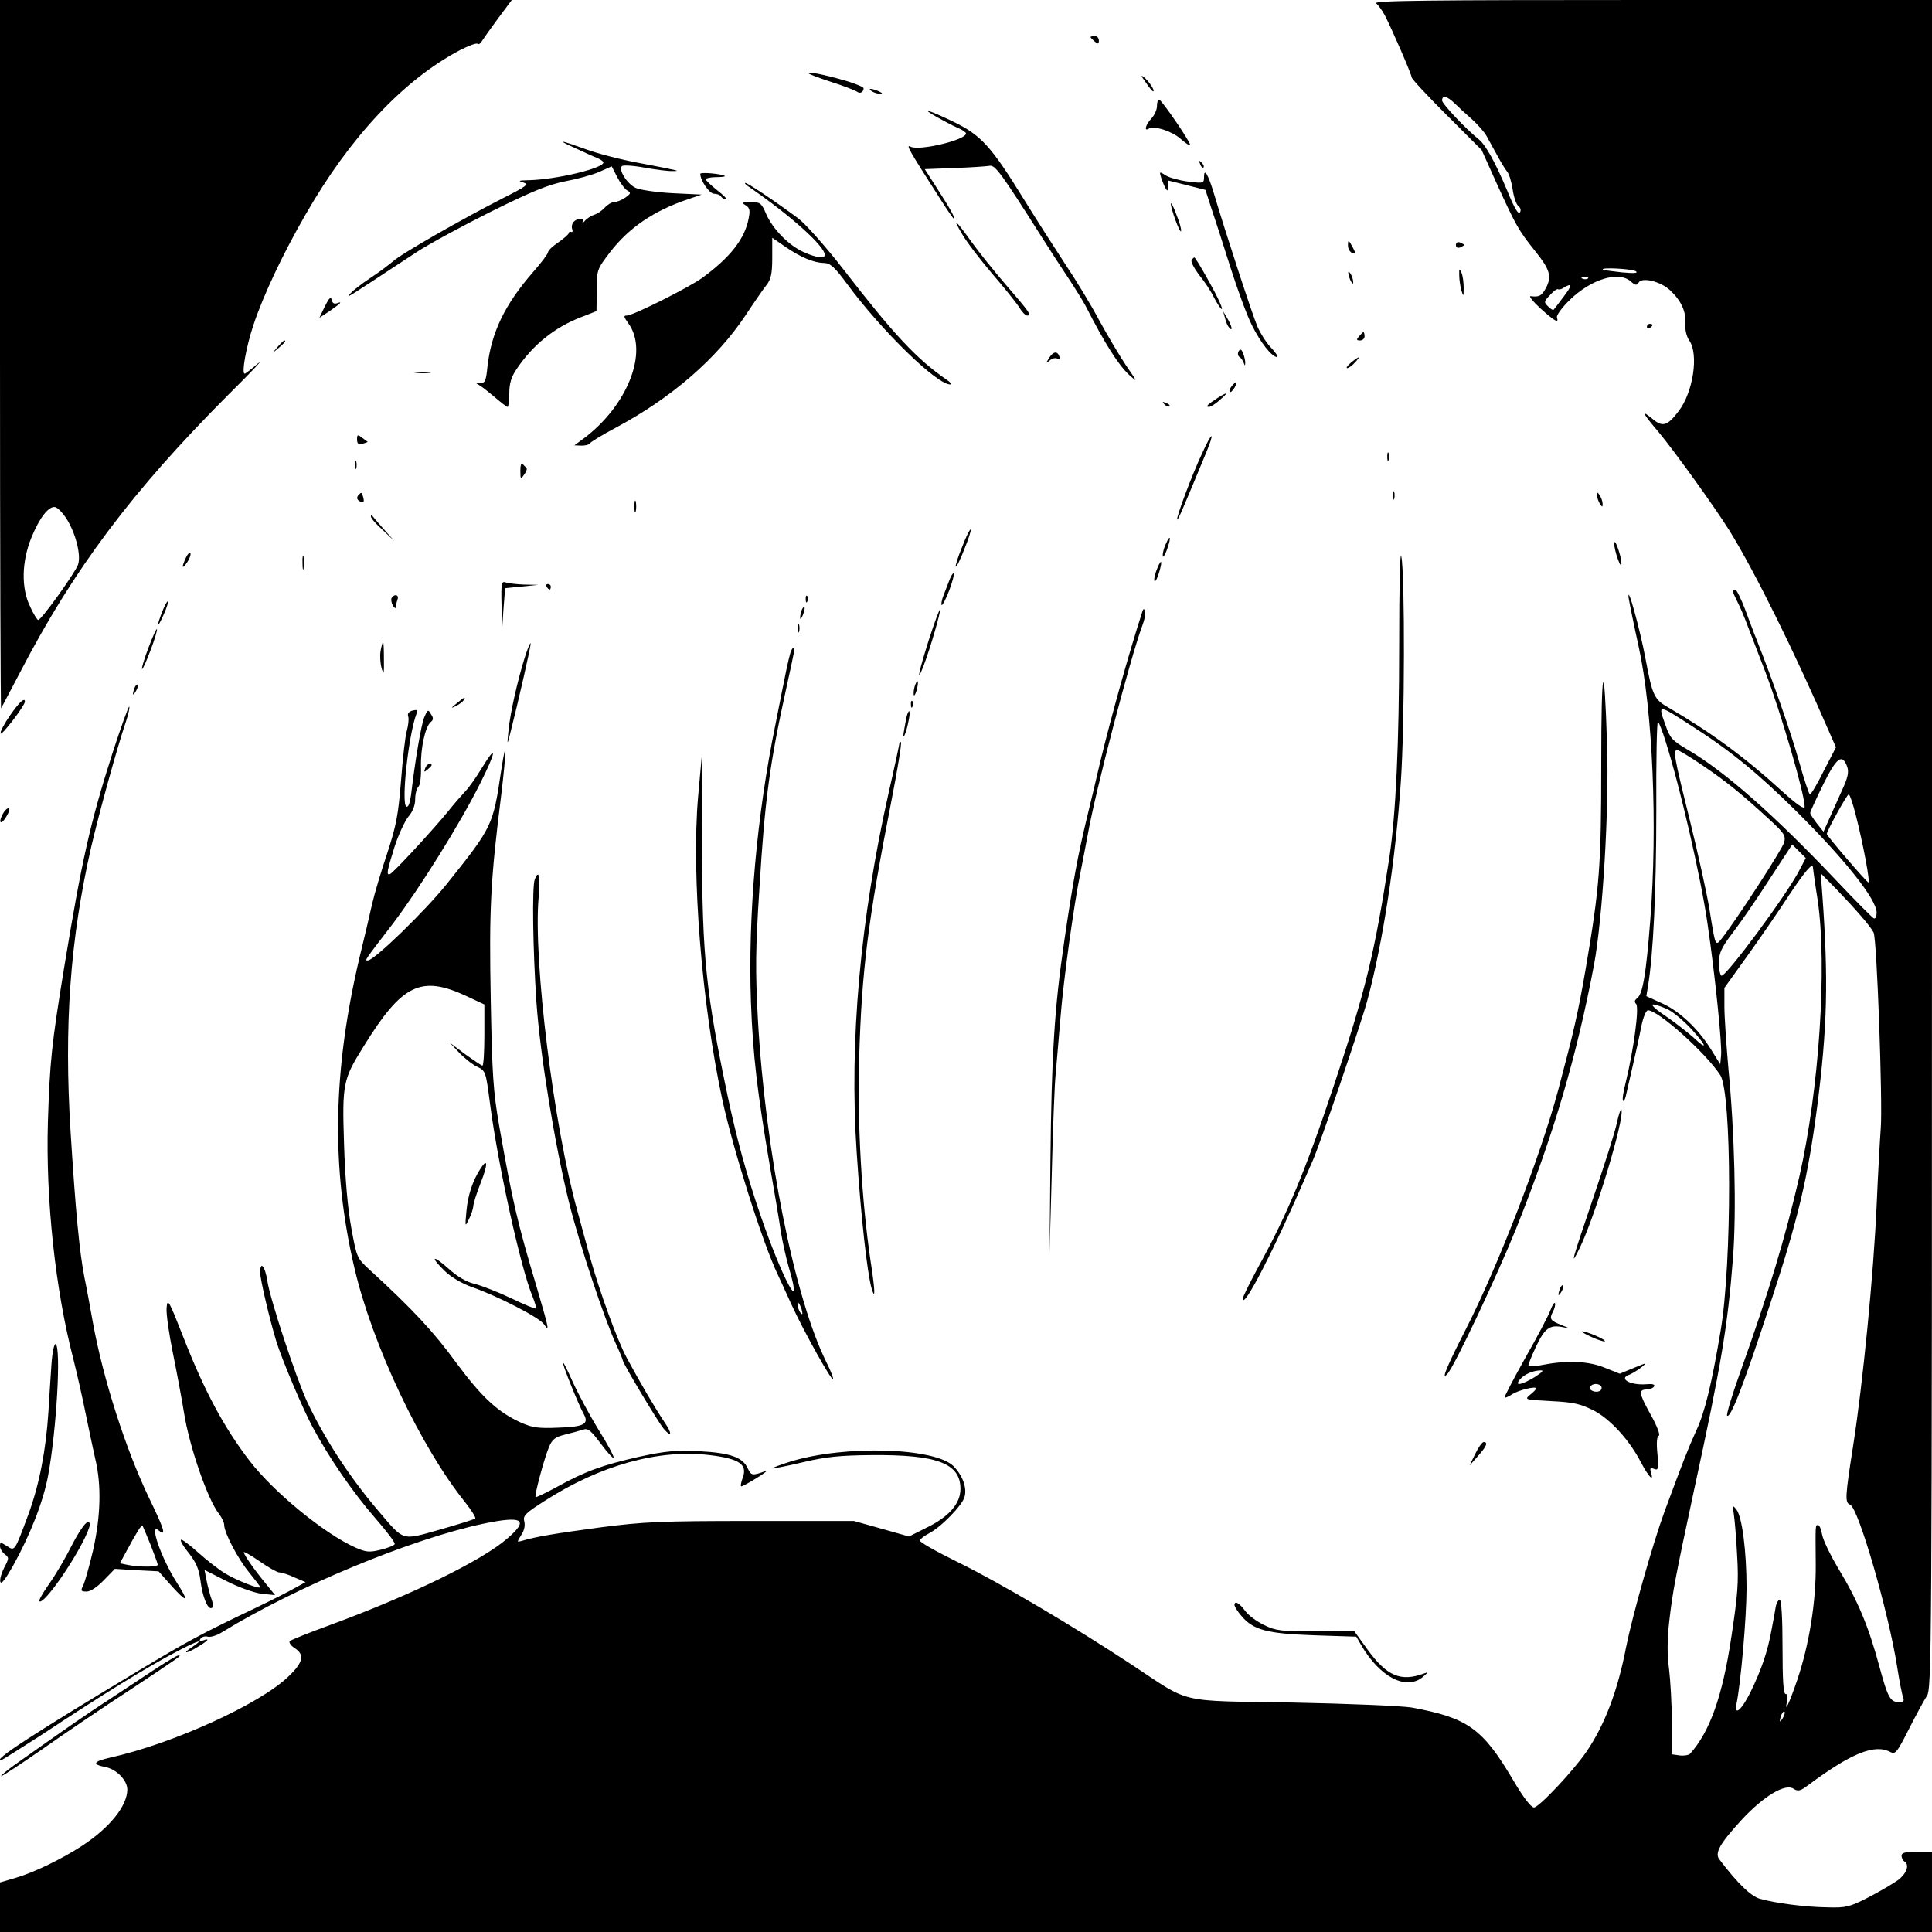 <?xml version="1.0" standalone="no"?>
<!DOCTYPE svg PUBLIC "-//W3C//DTD SVG 20010904//EN"
 "http://www.w3.org/TR/2001/REC-SVG-20010904/DTD/svg10.dtd">
<svg version="1.0" xmlns="http://www.w3.org/2000/svg"
 width="698pt" height="698pt" viewBox="0 0 698 698"
 preserveAspectRatio="xMidYMid meet">
<g transform="translate(0,698) scale(0.1,-0.1)"
fill="#000000" stroke="none">
<path d="M0 5698 c0 -705 2 -1279 4 -1277 1 2 32 60 68 129 194 374 404 654
753 1004 83 82 131 133 107 113 -23 -20 -45 -37 -48 -37 -12 0 5 95 31 174 36
109 107 259 189 401 161 281 355 487 558 594 31 16 59 26 63 23 4 -4 10 0 15
8 5 8 31 45 59 83 l50 67 -924 0 -925 0 0 -1282z m237 -587 c35 -52 57 -135
45 -171 -11 -30 -132 -199 -144 -200 -3 0 -17 21 -29 48 -33 67 -31 164 5 251
29 71 62 113 85 109 9 -2 26 -19 38 -37z"/>
<path d="M4972 6968 c8 -7 22 -26 31 -43 25 -48 97 -214 97 -224 0 -6 57 -67
126 -136 l127 -127 58 -129 c66 -144 75 -161 136 -237 52 -65 60 -90 39 -131
-16 -30 -25 -35 -56 -31 -8 1 8 -19 35 -44 51 -46 68 -56 60 -33 -3 7 18 36
47 64 77 75 177 105 220 66 16 -14 21 -15 28 -4 12 21 80 4 113 -27 41 -38 59
-78 56 -121 -2 -22 4 -46 14 -61 35 -50 14 -187 -38 -255 -41 -54 -58 -59 -94
-29 -45 37 -38 23 22 -48 56 -67 202 -270 254 -353 92 -148 236 -439 365 -737
l21 -48 -44 -85 c-23 -47 -46 -85 -50 -85 -3 0 -21 53 -39 118 -27 98 -96 296
-154 442 -8 19 -26 68 -41 108 -15 39 -31 72 -36 72 -12 0 -11 -6 7 -42 9 -17
28 -61 41 -97 14 -36 41 -106 60 -156 57 -149 143 -443 143 -490 0 -11 -28 8
-81 56 -137 125 -259 214 -410 302 -53 30 -59 43 -84 177 -19 103 -67 277 -61
220 3 -19 19 -98 36 -175 51 -231 69 -649 42 -992 -15 -192 -27 -264 -47 -279
-10 -8 -11 -14 -4 -21 12 -12 -9 -166 -37 -281 -9 -35 -14 -66 -10 -69 3 -3 7
5 10 18 3 13 14 62 25 109 11 47 25 111 31 143 7 33 17 57 24 57 37 0 209
-154 261 -234 42 -64 43 -681 1 -926 -32 -191 -57 -293 -87 -357 -31 -68 -49
-115 -115 -293 -43 -117 -116 -376 -139 -490 -30 -157 -77 -281 -143 -378 -47
-69 -172 -202 -190 -202 -11 0 -39 37 -76 100 -110 186 -164 224 -366 261 -36
6 -228 14 -430 18 -422 7 -365 -6 -580 136 -212 140 -480 298 -629 371 -77 38
-140 73 -138 79 2 5 16 16 31 24 43 21 124 103 131 134 9 33 -8 77 -40 110
-68 67 -391 77 -588 17 -38 -12 -68 -23 -66 -25 2 -1 51 8 109 22 85 20 133
25 250 26 237 2 320 -30 320 -122 0 -53 -41 -101 -124 -141 l-62 -31 -99 28
-100 28 -370 0 c-329 0 -389 -3 -545 -23 -163 -22 -237 -34 -285 -49 -18 -5
-18 -5 -2 21 11 16 15 35 11 50 -5 20 4 29 73 73 202 130 413 188 597 166 108
-13 138 -34 119 -83 -6 -16 -8 -30 -5 -30 4 0 30 14 57 31 28 17 41 28 30 24
-47 -17 -51 -16 -63 9 -18 41 -63 57 -175 63 -86 4 -120 1 -218 -20 -132 -30
-194 -52 -297 -109 -40 -22 -75 -38 -77 -37 -5 6 31 139 48 180 12 29 22 37
58 46 24 6 54 14 66 18 17 6 28 -3 63 -50 23 -31 44 -54 47 -52 3 3 -22 50
-56 104 -33 54 -74 131 -92 171 -18 40 -33 71 -35 69 -4 -3 56 -152 75 -186
20 -36 1 -46 -93 -49 -69 -3 -92 0 -131 17 -85 38 -143 91 -237 218 -80 110
-157 193 -311 334 -48 44 -48 45 -68 154 -13 72 -22 177 -26 302 -7 218 -4
233 71 353 139 225 207 258 372 181 l64 -30 0 -110 c0 -61 -3 -111 -7 -111 -3
0 -31 19 -62 41 l-56 42 34 -36 c19 -20 48 -43 65 -51 31 -15 31 -16 47 -138
29 -220 111 -593 153 -692 9 -22 14 -41 12 -43 -2 -3 -42 14 -88 36 -46 22
-105 45 -131 52 -32 7 -65 27 -97 56 -58 52 -68 44 -12 -10 23 -22 61 -44 97
-57 90 -31 244 -110 260 -134 21 -30 19 -20 -24 127 -73 244 -89 315 -137 587
-22 127 -26 185 -31 460 -6 327 -1 428 38 739 19 159 20 219 0 89 -30 -202
-31 -204 -197 -412 -78 -97 -262 -276 -285 -276 -12 0 -14 -3 92 135 96 127
241 359 313 503 60 119 63 150 6 56 -19 -31 -45 -69 -59 -83 -14 -15 -42 -47
-61 -71 -50 -62 -199 -224 -211 -228 -14 -5 -11 10 16 97 14 44 37 93 50 110
16 18 25 41 25 63 0 19 5 39 12 46 6 6 10 36 9 70 -2 67 15 146 35 163 10 8
11 15 1 29 -10 18 -12 17 -24 -11 -11 -26 -33 -155 -48 -282 -4 -29 -10 -45
-17 -41 -19 12 8 260 37 336 5 13 2 15 -14 11 -14 -4 -20 -11 -16 -22 3 -9 0
-32 -5 -51 -6 -19 -15 -100 -21 -180 -10 -124 -17 -162 -50 -263 -22 -65 -47
-149 -55 -185 -8 -37 -28 -121 -44 -187 -98 -412 -104 -766 -19 -1128 65 -277
239 -645 400 -845 23 -29 39 -55 36 -58 -3 -3 -60 -21 -127 -40 -142 -40 -128
-44 -226 71 -103 121 -194 262 -254 390 -41 88 -135 374 -144 437 -8 53 -26
75 -26 31 0 -25 34 -169 58 -248 21 -68 96 -245 131 -310 60 -112 146 -237
227 -330 41 -47 73 -89 70 -94 -3 -5 -26 -14 -51 -20 -40 -10 -52 -9 -91 8
-112 50 -294 199 -382 313 -93 121 -163 252 -238 443 -54 138 -59 147 -62 110
-2 -22 9 -96 23 -165 14 -69 32 -165 40 -215 19 -120 85 -312 126 -364 10 -13
19 -31 19 -40 0 -29 51 -125 91 -173 21 -26 39 -49 39 -52 0 -9 -82 23 -126
49 -23 14 -67 48 -98 76 -31 28 -59 49 -62 46 -4 -3 9 -25 29 -49 25 -32 36
-57 41 -96 7 -57 24 -102 38 -102 10 0 10 13 -1 42 -4 13 -11 39 -15 60 l-7
36 79 -40 c45 -23 99 -42 127 -46 l49 -5 -34 42 c-43 52 -79 104 -79 113 -1 4
24 -10 56 -32 31 -22 63 -40 72 -41 9 0 34 -8 55 -18 l40 -17 -40 -22 c-21
-12 -82 -43 -134 -68 -206 -98 -251 -123 -428 -229 -383 -230 -529 -325 -499
-325 3 0 69 42 147 92 228 151 383 246 492 303 75 39 99 46 53 15 -40 -26 -22
-26 21 1 37 22 44 32 17 22 -11 -5 -14 -3 -9 6 5 7 16 11 26 8 10 -3 33 4 52
16 269 165 684 337 944 392 143 30 167 15 86 -54 -92 -80 -349 -205 -637 -311
-77 -28 -144 -55 -148 -59 -4 -4 3 -16 17 -25 38 -24 32 -52 -23 -104 -103
-99 -417 -242 -643 -292 -61 -14 -67 -24 -18 -34 40 -7 80 -48 80 -81 0 -59
-63 -138 -164 -204 -72 -47 -173 -96 -238 -115 l-58 -17 0 -89 0 -90 3490 0
3490 0 0 145 0 145 -55 0 c-41 0 -55 -4 -55 -14 0 -8 5 -18 10 -21 20 -12 9
-43 -22 -67 -18 -13 -67 -42 -108 -63 -68 -35 -81 -38 -148 -36 -80 1 -187 15
-244 31 -33 10 -79 54 -146 142 -18 23 1 57 81 144 79 85 156 131 186 112 17
-11 25 -9 53 12 156 116 241 151 298 120 18 -9 24 -1 66 82 26 51 55 105 65
120 18 25 19 109 19 3077 l0 3051 -1012 0 c-811 0 -1009 -2 -996 -12z m282
-360 c13 -13 41 -39 63 -58 22 -20 46 -47 54 -62 8 -14 25 -45 38 -69 13 -24
29 -51 36 -59 7 -8 16 -37 20 -65 4 -27 13 -54 21 -60 8 -6 10 -15 5 -23 -5
-9 -21 18 -46 80 -43 102 -78 166 -104 186 -43 34 -131 127 -131 139 0 20 18
16 44 -9z m656 -608 c10 -7 -6 -8 -50 -4 -36 4 -67 8 -69 10 -10 9 105 3 119
-6z m-173 -26 c-3 -3 -12 -4 -19 -1 -8 3 -5 6 6 6 11 1 17 -2 13 -5z m-88 -66
c-18 -24 -34 -45 -36 -47 -2 -3 -11 3 -20 12 -16 15 -15 18 7 41 12 14 26 24
29 21 4 -2 13 0 21 6 31 19 30 7 -1 -33z m468 -1554 c136 -87 239 -172 374
-306 177 -176 289 -318 289 -365 0 -14 -4 -23 -10 -21 -5 2 -65 62 -132 133
-227 240 -406 398 -543 478 -53 31 -62 41 -77 85 -29 80 -31 80 99 -4z m-99
-54 c52 -164 127 -490 151 -657 27 -183 53 -437 49 -476 l-3 -32 -33 53 c-47
76 -115 140 -179 168 l-55 25 6 37 c19 113 30 345 30 635 -1 181 2 325 6 320
4 -4 17 -37 28 -73z m134 -86 c86 -58 141 -103 242 -196 52 -48 58 -57 52 -81
-6 -24 -173 -281 -225 -347 -24 -30 -23 -32 -45 105 -9 55 -41 200 -71 322
-58 233 -61 253 -45 253 5 0 47 -25 92 -56z m522 -5 c6 -19 2 -39 -19 -84 -15
-33 -36 -80 -47 -105 l-20 -45 -24 30 c-13 17 -24 34 -24 38 0 4 21 50 47 103
49 99 69 113 87 63z m30 -171 c27 -105 54 -249 46 -246 -9 4 -150 168 -150
175 0 11 73 143 79 143 4 0 15 -33 25 -72z m-202 -200 c-45 -89 -269 -391
-283 -383 -5 4 -9 25 -9 48 1 35 9 53 50 107 28 36 87 122 132 192 l83 127 25
-25 24 -24 -22 -42z m48 7 c0 -2 7 -55 17 -117 35 -239 5 -686 -66 -998 -51
-221 -109 -414 -214 -708 -30 -84 -51 -154 -47 -157 13 -8 60 113 154 400 103
312 137 457 171 715 37 288 41 460 19 765 l-6 80 59 -60 c69 -72 121 -132 132
-154 12 -21 33 -617 26 -706 -3 -39 -10 -164 -15 -280 -11 -248 -50 -646 -85
-869 -29 -185 -30 -205 -11 -212 30 -11 139 -388 170 -585 8 -52 18 -103 22
-112 4 -12 1 -17 -12 -17 -35 0 -43 15 -74 129 -39 145 -78 238 -147 352 -30
50 -57 106 -60 125 -3 19 -10 34 -14 34 -11 0 -10 6 -9 -145 1 -134 -24 -288
-67 -415 -28 -82 -47 -123 -37 -78 4 18 2 28 -5 28 -8 0 -11 52 -11 170 0 104
-4 170 -10 170 -5 0 -11 -10 -14 -22 -2 -13 -9 -52 -16 -88 -14 -78 -37 -144
-76 -224 -33 -66 -60 -88 -50 -40 15 72 36 310 36 416 0 135 -16 259 -37 285
-13 16 -14 15 -9 -17 3 -19 9 -87 12 -150 6 -97 2 -143 -21 -295 -32 -214 -78
-342 -149 -421 -5 -5 -22 -8 -38 -6 l-28 4 0 117 c0 64 -5 150 -10 191 -7 52
-7 106 1 175 12 104 21 153 89 470 99 456 122 594 141 840 13 169 6 454 -17
690 -7 83 -14 181 -14 218 l0 68 84 117 c46 64 114 163 151 220 58 87 85 118
85 97z m-528 -510 c19 -8 58 -40 87 -71 57 -62 63 -83 10 -33 -19 17 -60 49
-91 71 -75 50 -77 63 -6 33z m419 -2562 c-12 -20 -14 -14 -5 12 4 9 9 14 11
11 3 -2 0 -13 -6 -23z"/>
<path d="M3940 6846 c0 -2 7 -9 15 -16 12 -10 15 -10 15 4 0 9 -7 16 -15 16
-8 0 -15 -2 -15 -4z"/>
<path d="M2920 6716 c0 -3 37 -17 83 -32 45 -14 87 -31 93 -35 11 -9 24 -2 24
12 0 5 -30 17 -67 28 -73 21 -133 33 -133 27z"/>
<path d="M4139 6683 c12 -18 24 -33 27 -33 9 0 -15 37 -33 51 -12 10 -11 5 6
-18z"/>
<path d="M3150 6650 c8 -5 22 -9 30 -9 10 0 8 3 -5 9 -27 12 -43 12 -25 0z"/>
<path d="M4180 6597 c0 -13 -9 -33 -20 -45 -21 -22 -28 -48 -10 -37 19 12 83
-8 116 -37 19 -17 34 -26 34 -22 0 13 -104 164 -112 164 -5 0 -8 -10 -8 -23z"/>
<path d="M3385 6557 c23 -13 55 -30 73 -38 18 -7 32 -17 32 -21 0 -24 -170
-64 -200 -48 -19 10 -7 -11 109 -192 24 -38 45 -68 47 -68 7 0 -13 36 -62 112
l-43 67 107 4 c59 2 116 6 127 8 20 4 42 -26 189 -258 27 -43 70 -109 96 -148
25 -38 53 -83 62 -100 70 -137 118 -213 158 -250 31 -28 30 -26 -12 35 -24 36
-68 110 -98 165 -29 55 -84 145 -121 200 -36 55 -103 159 -148 232 -121 196
-156 234 -256 283 -92 44 -123 53 -60 17z"/>
<path d="M2080 6444 c30 -14 65 -30 78 -35 12 -5 22 -12 22 -16 0 -21 -171
-62 -270 -64 -36 -1 -40 -2 -20 -8 22 -7 14 -13 -75 -58 -143 -73 -366 -200
-395 -227 -14 -12 -51 -40 -83 -61 -32 -21 -63 -46 -70 -54 -16 -20 -33 -30
238 148 44 29 166 95 270 147 149 74 207 97 267 109 43 8 98 23 123 34 l45 20
20 -39 c11 -21 27 -43 36 -48 14 -8 14 -11 -7 -26 -13 -9 -31 -16 -40 -16 -9
0 -24 -9 -34 -20 -10 -11 -27 -23 -39 -26 -11 -4 -27 -14 -34 -23 -8 -9 -11
-10 -7 -3 8 15 -17 16 -32 1 -6 -6 -9 -18 -6 -26 3 -7 2 -13 -3 -11 -5 2 -9 0
-9 -4 0 -4 -17 -19 -37 -33 -21 -14 -38 -30 -38 -36 0 -6 -25 -39 -55 -73
-101 -116 -150 -217 -164 -341 -5 -52 -9 -60 -26 -58 -20 1 -20 1 -1 -10 11
-7 36 -27 56 -44 21 -18 40 -33 44 -33 3 0 6 22 6 49 0 35 7 59 26 87 59 88
137 151 233 188 l56 22 1 75 c0 75 1 76 48 138 68 88 157 149 281 191 l50 17
-105 5 c-58 3 -118 12 -133 19 -31 14 -64 66 -50 79 4 4 42 2 83 -6 41 -7 86
-13 100 -12 29 0 32 0 -125 30 -60 11 -146 33 -189 49 -97 35 -109 36 -36 3z"/>
<path d="M4336 6387 c3 -10 9 -15 12 -12 3 3 0 11 -7 18 -10 9 -11 8 -5 -6z"/>
<path d="M2530 6352 c0 -24 33 -72 50 -72 10 0 22 -4 25 -10 3 -5 11 -10 17
-10 7 0 -7 14 -30 32 -23 18 -42 36 -42 40 0 4 17 8 37 8 20 0 34 2 32 4 -10
8 -89 15 -89 8z"/>
<path d="M4195 6338 c4 -12 11 -30 16 -38 7 -12 8 -10 9 6 l0 22 68 -17 67
-17 21 -65 c12 -35 43 -131 69 -214 26 -82 61 -177 78 -210 30 -61 72 -115 91
-115 5 0 -4 15 -21 33 -17 17 -39 52 -50 77 -18 41 -117 345 -157 480 -21 70
-36 95 -36 61 0 -23 -2 -24 -57 -17 -32 4 -68 14 -81 22 -23 15 -24 15 -17 -8z"/>
<path d="M2710 6302 c147 -101 270 -212 270 -243 0 -14 -32 -10 -76 10 -54 24
-112 83 -136 138 -17 40 -22 43 -56 43 -31 -1 -34 -2 -19 -11 15 -9 18 -18 12
-47 -14 -75 -66 -141 -168 -216 -47 -34 -250 -136 -272 -136 -13 0 -12 -4 5
-28 75 -102 -3 -300 -165 -419 l-30 -22 27 -1 c14 0 28 4 30 9 2 4 44 30 93
56 202 108 364 249 468 405 31 47 65 96 76 110 16 20 21 40 21 98 l0 73 45
-31 c56 -39 106 -60 142 -60 23 -1 38 -14 85 -78 124 -168 325 -364 372 -361
6 0 0 8 -14 17 -109 76 -189 161 -373 399 -66 85 -136 163 -163 184 -85 63
-184 129 -191 128 -5 0 3 -8 17 -17z"/>
<path d="M4230 6244 c0 -18 33 -109 37 -99 2 6 -6 33 -17 60 -10 28 -19 45
-20 39z"/>
<path d="M3475 6136 c15 -27 64 -91 108 -143 44 -51 89 -107 99 -123 10 -17
23 -30 29 -30 17 0 9 12 -76 110 -44 51 -100 121 -125 156 -58 81 -71 91 -35
30z"/>
<path d="M4870 6093 c0 -12 7 -23 15 -27 13 -5 14 -2 4 17 -17 32 -19 33 -19
10z"/>
<path d="M5260 6095 c0 -9 6 -12 15 -9 8 4 15 7 15 9 0 2 -7 5 -15 9 -9 3 -15
0 -15 -9z"/>
<path d="M4305 6040 c-3 -6 9 -29 27 -53 19 -23 43 -59 53 -80 24 -46 40 -60
22 -20 -16 38 -87 163 -92 163 -2 0 -7 -5 -10 -10z"/>
<path d="M5272 5985 c0 -16 4 -41 8 -55 7 -23 8 -22 8 10 0 19 -3 44 -8 55 -7
17 -9 15 -8 -10z"/>
<path d="M4871 5995 c1 -19 18 -51 18 -35 0 8 -4 22 -9 30 -5 8 -9 11 -9 5z"/>
<path d="M1174 5874 l-20 -42 38 25 c39 27 48 36 24 27 -9 -3 -16 2 -18 13 -2
13 -9 7 -24 -23z"/>
<path d="M4426 5830 c3 -14 10 -29 15 -34 14 -16 10 6 -7 34 l-15 25 7 -25z"/>
<path d="M5950 5799 c0 -5 5 -7 10 -4 6 3 10 8 10 11 0 2 -4 4 -10 4 -5 0 -10
-5 -10 -11z"/>
<path d="M4910 5765 c-10 -12 -10 -15 4 -15 9 0 16 7 16 15 0 8 -2 15 -4 15
-2 0 -9 -7 -16 -15z"/>
<path d="M1004 5728 l-19 -23 23 19 c21 18 27 26 19 26 -2 0 -12 -10 -23 -22z"/>
<path d="M4475 5711 c-4 -7 -3 -16 2 -20 6 -3 13 -13 16 -21 5 -13 5 -13 6 0
0 8 -4 24 -8 34 -6 15 -10 16 -16 7z"/>
<path d="M3791 5688 c-13 -21 -13 -22 2 -10 9 8 21 10 28 6 7 -4 10 -2 7 6 -7
23 -22 21 -37 -2z"/>
<path d="M4881 5670 c-13 -11 -19 -20 -14 -20 6 0 18 9 28 20 23 25 17 25 -14
0z"/>
<path d="M1503 5633 c15 -2 37 -2 50 0 12 2 0 4 -28 4 -27 0 -38 -2 -22 -4z"/>
<path d="M4450 5585 c-7 -9 -10 -18 -7 -21 3 -3 10 4 17 15 13 25 8 27 -10 6z"/>
<path d="M4397 5541 c-35 -23 -43 -31 -29 -31 6 0 24 11 39 25 33 28 29 31
-10 6z"/>
<path d="M4207 5519 c7 -7 15 -10 18 -7 3 3 -2 9 -12 12 -14 6 -15 5 -6 -5z"/>
<path d="M1290 5392 c0 -15 5 -19 20 -15 12 3 19 6 18 7 -2 1 -11 8 -20 15
-16 12 -18 11 -18 -7z"/>
<path d="M4343 5342 c-36 -76 -95 -234 -90 -239 3 -3 20 37 104 240 34 82 23
81 -14 -1z"/>
<path d="M5012 5330 c0 -14 2 -19 5 -12 2 6 2 18 0 25 -3 6 -5 1 -5 -13z"/>
<path d="M1282 5300 c0 -14 2 -19 5 -12 2 6 2 18 0 25 -3 6 -5 1 -5 -13z"/>
<path d="M1880 5280 c0 -32 1 -33 14 -14 8 10 11 21 8 24 -4 3 -10 9 -14 14
-5 5 -8 -6 -8 -24z"/>
<path d="M5032 5190 c0 -14 2 -19 5 -12 2 6 2 18 0 25 -3 6 -5 1 -5 -13z"/>
<path d="M1297 5193 c-11 -10 -8 -20 7 -26 10 -4 12 0 9 14 -6 21 -7 22 -16
12z"/>
<path d="M5770 5190 c0 -8 5 -22 10 -30 9 -13 10 -13 10 0 0 8 -5 22 -10 30
-9 13 -10 13 -10 0z"/>
<path d="M2292 5150 c0 -19 2 -27 5 -17 2 9 2 25 0 35 -3 9 -5 1 -5 -18z"/>
<path d="M1340 5114 c0 -6 19 -28 43 -49 l42 -40 -40 45 c-22 25 -41 47 -42
49 -2 2 -3 0 -3 -5z"/>
<path d="M3476 5004 c-15 -36 -25 -68 -23 -71 3 -2 17 26 31 63 15 36 25 68
23 71 -3 2 -17 -26 -31 -63z"/>
<path d="M4212 5015 c-7 -14 -12 -34 -11 -43 0 -9 7 1 15 22 16 45 13 59 -4
21z"/>
<path d="M5832 5015 c0 -11 6 -36 13 -55 8 -22 13 -28 13 -15 0 11 -6 36 -13
55 -8 22 -13 28 -13 15z"/>
<path d="M5055 4643 c0 -342 -12 -605 -35 -758 -53 -348 -86 -483 -202 -830
-102 -306 -168 -463 -269 -647 -32 -59 -59 -113 -59 -120 1 -41 114 178 230
447 5 11 16 36 24 55 24 54 175 496 196 576 56 207 102 507 121 789 14 202 15
747 2 813 -5 27 -8 -97 -8 -325z"/>
<path d="M672 4966 c-17 -37 -15 -45 4 -18 8 12 14 27 12 33 -2 6 -9 -1 -16
-15z"/>
<path d="M1093 4945 c0 -22 2 -30 4 -17 2 12 2 30 0 40 -3 9 -5 -1 -4 -23z"/>
<path d="M4180 4924 c-11 -27 -13 -51 -5 -42 8 8 25 68 19 68 -2 0 -9 -12 -14
-26z"/>
<path d="M3430 4884 c-6 -16 -16 -42 -22 -57 -6 -15 -8 -30 -6 -33 3 -2 15 21
27 52 12 31 19 59 16 62 -2 3 -9 -8 -15 -24z"/>
<path d="M1812 4794 l2 -89 5 75 6 75 60 6 60 6 -52 1 c-28 1 -58 5 -67 8 -14
5 -16 -5 -14 -82z"/>
<path d="M1975 4860 c3 -5 8 -10 11 -10 2 0 4 5 4 10 0 6 -5 10 -11 10 -5 0
-7 -4 -4 -10z"/>
<path d="M1415 4820 c-3 -5 -1 -18 4 -27 6 -10 11 -13 11 -6 0 6 3 18 6 27 7
17 -11 22 -21 6z"/>
<path d="M2911 4814 c0 -11 3 -14 6 -6 3 7 2 16 -1 19 -3 4 -6 -2 -5 -13z"/>
<path d="M586 4770 c-22 -56 -19 -65 5 -11 11 24 18 46 15 48 -2 2 -11 -14
-20 -37z"/>
<path d="M2896 4775 c-3 -9 -6 -22 -5 -28 0 -7 5 -1 10 12 5 13 8 26 5 28 -2
2 -6 -3 -10 -12z"/>
<path d="M3356 4669 c-36 -113 -48 -168 -19 -94 25 66 63 198 59 202 -2 3 -20
-46 -40 -108z"/>
<path d="M4127 4770 c-48 -148 -113 -381 -152 -542 -14 -60 -36 -154 -50 -210
-31 -130 -48 -219 -80 -438 -36 -245 -46 -415 -50 -795 l-3 -330 8 290 c4 160
10 319 14 355 3 36 11 126 17 200 11 139 49 414 73 530 7 36 19 97 26 135 28
159 153 635 196 752 9 23 14 47 11 55 -4 10 -6 10 -10 -2z"/>
<path d="M2882 4710 c0 -14 2 -19 5 -12 2 6 2 18 0 25 -3 6 -5 1 -5 -13z"/>
<path d="M536 4639 c-15 -39 -25 -74 -23 -76 3 -2 16 29 31 68 15 39 25 74 23
76 -3 2 -16 -29 -31 -68z"/>
<path d="M1375 4628 c-3 -18 -1 -46 4 -63 7 -25 9 -20 8 33 0 34 -1 62 -3 62
-2 0 -6 -15 -9 -32z"/>
<path d="M1895 4602 c-26 -84 -52 -199 -58 -262 -5 -52 -5 -53 5 -15 32 126
78 328 75 331 -2 2 -12 -22 -22 -54z"/>
<path d="M2856 4623 c-3 -10 -10 -38 -15 -63 -5 -25 -23 -112 -39 -195 -68
-331 -100 -692 -89 -1005 7 -192 23 -326 68 -590 17 -96 35 -204 40 -240 6
-36 19 -96 30 -133 53 -182 -26 -34 -104 194 -51 149 -85 274 -117 424 -79
376 -93 504 -94 910 l-1 320 -13 -145 c-24 -279 13 -747 88 -1095 39 -179 145
-515 200 -630 5 -11 27 -58 48 -105 46 -101 152 -290 152 -272 0 7 -11 34 -24
60 -115 230 -221 758 -248 1242 -9 173 -9 247 6 475 19 314 37 447 96 715 32
147 33 150 27 150 -3 0 -8 -8 -11 -17z m43 -2388 c0 -5 -4 -3 -9 5 -5 8 -9 22
-9 30 0 16 17 -16 18 -35z"/>
<path d="M5785 4219 c0 -369 -6 -444 -56 -738 -28 -162 -43 -227 -100 -441
-65 -241 -217 -634 -331 -858 -71 -139 -93 -192 -69 -166 25 26 179 353 250
529 134 336 218 621 280 950 31 167 55 561 47 795 -10 328 -21 292 -21 -71z"/>
<path d="M3306 4505 c-3 -9 -6 -24 -5 -33 0 -9 5 -4 10 12 9 32 6 48 -5 21z"/>
<path d="M486 4495 c-9 -26 -7 -32 5 -12 6 10 9 21 6 23 -2 3 -7 -2 -11 -11z"/>
<path d="M1650 4439 c-22 -18 -22 -19 -3 -10 12 6 25 16 28 21 9 15 3 12 -25
-11z"/>
<path d="M36 4395 c-21 -30 -36 -59 -34 -65 3 -10 88 101 88 115 0 17 -21 -2
-54 -50z"/>
<path d="M3291 4434 c0 -11 3 -14 6 -6 3 7 2 16 -1 19 -3 4 -6 -2 -5 -13z"/>
<path d="M406 4258 c-81 -253 -110 -384 -175 -778 -45 -276 -51 -336 -58 -555
-8 -280 27 -606 92 -855 13 -52 33 -140 44 -195 11 -55 27 -129 35 -165 23
-95 20 -207 -8 -332 -14 -59 -30 -116 -36 -127 -9 -18 -8 -21 13 -21 14 0 38
16 62 41 l40 41 79 -5 79 -4 48 -54 c56 -62 63 -57 18 13 -56 87 -102 219 -66
189 29 -24 21 3 -34 116 -85 177 -167 432 -204 638 -9 50 -22 122 -30 160 -18
92 -32 239 -50 526 -24 382 -2 693 74 1027 29 125 94 361 126 455 9 27 14 51
12 54 -3 2 -30 -74 -61 -169z m138 -2859 c14 -36 26 -69 26 -72 0 -9 -67 -9
-107 -1 l-30 6 25 46 c35 65 53 94 57 90 1 -1 14 -33 29 -69z"/>
<path d="M3276 4393 c-2 -10 -7 -34 -10 -53 -8 -44 8 -11 17 38 7 34 2 45 -7
15z"/>
<path d="M3250 4298 c0 -4 -17 -84 -39 -180 -103 -458 -143 -902 -116 -1300
15 -229 38 -438 54 -493 14 -46 13 -9 -4 101 -32 216 -48 500 -41 729 9 318
32 500 117 934 22 112 37 206 34 209 -3 3 -5 3 -5 0z"/>
<path d="M1536 4204 c-5 -14 -4 -15 9 -4 17 14 19 20 6 20 -5 0 -12 -7 -15
-16z"/>
<path d="M10 4039 c-18 -33 -6 -42 13 -9 10 16 14 30 8 30 -6 0 -15 -9 -21
-21z"/>
<path d="M1932 3803 c-10 -26 -7 -252 6 -443 13 -189 67 -520 118 -725 36
-146 128 -422 170 -512 13 -28 24 -55 24 -58 0 -10 130 -227 148 -247 30 -35
31 -17 2 25 -33 49 -87 141 -136 232 -34 63 -98 239 -133 365 -11 41 -32 116
-45 165 -85 304 -160 904 -140 1133 6 79 1 102 -14 65z"/>
<path d="M5841 2921 c-7 -33 -45 -151 -83 -263 -81 -238 -88 -264 -49 -183 56
117 160 462 149 496 -2 6 -10 -17 -17 -50z"/>
<path d="M1736 2758 c-28 -43 -46 -96 -51 -155 -5 -56 -5 -57 9 -28 9 17 15
38 16 47 0 10 12 47 26 83 27 68 27 95 0 53z"/>
<path d="M5636 2325 c-9 -26 -7 -32 5 -12 6 10 9 21 6 23 -2 3 -7 -2 -11 -11z"/>
<path d="M5602 2248 c-6 -18 -47 -96 -91 -173 -43 -77 -77 -142 -75 -144 2 -2
14 3 26 11 24 16 88 31 88 22 0 -3 -10 -14 -22 -23 -21 -18 -19 -18 76 -23 81
-4 106 -10 154 -34 61 -32 130 -108 172 -190 26 -49 46 -70 35 -35 -5 17 -3
20 11 14 15 -6 17 0 12 55 -4 40 -2 62 5 65 6 2 -6 35 -31 79 -42 76 -43 88
-11 88 10 0 21 5 25 11 4 7 -5 10 -27 8 -60 -5 -104 21 -61 35 9 4 28 15 42
26 23 19 22 18 -27 -2 l-51 -21 -53 21 c-57 24 -133 28 -219 12 -29 -6 -55 -8
-58 -5 -2 2 10 33 27 69 32 68 50 81 98 71 27 -5 26 -5 -4 7 -43 17 -46 23
-33 48 6 11 10 26 8 31 -2 6 -9 -5 -16 -23z m-57 -243 c-48 -29 -75 -34 -54
-9 16 19 46 32 74 33 14 1 8 -6 -20 -24z m240 -34 c3 -5 1 -13 -5 -16 -15 -9
-43 3 -35 15 8 13 32 13 40 1z"/>
<path d="M5749 2150 c24 -11 46 -18 49 -16 5 6 -65 36 -82 36 -6 0 9 -9 33
-20z"/>
<path d="M186 2052 c-3 -42 -8 -120 -11 -172 -9 -140 -33 -263 -72 -370 -51
-137 -49 -135 -79 -115 -22 14 -24 14 -24 -1 0 -9 8 -22 17 -29 16 -12 16 -15
-1 -47 -10 -19 -17 -42 -15 -52 3 -12 17 6 45 55 64 115 111 236 128 329 31
169 47 462 27 474 -5 3 -12 -29 -15 -72z"/>
<path d="M5330 1728 l-21 -43 31 35 c31 35 37 50 20 50 -5 0 -19 -19 -30 -42z"/>
<path d="M260 1398 c-23 -46 -60 -109 -83 -141 -22 -31 -38 -60 -35 -62 15
-16 135 157 174 250 12 30 12 35 0 35 -8 0 -33 -37 -56 -82z"/>
<path d="M4460 1181 c0 -5 11 -23 25 -39 43 -51 92 -64 262 -70 l153 -5 18
-31 c68 -116 162 -164 222 -115 20 17 21 19 5 13 -84 -31 -134 -10 -204 86
l-49 68 -139 -1 c-125 -1 -143 1 -186 22 -27 13 -58 36 -69 52 -22 29 -38 37
-38 20z"/>
<path d="M570 956 c-36 -24 -110 -73 -165 -109 -88 -57 -150 -100 -352 -243
-29 -21 -51 -39 -49 -41 2 -2 70 43 151 99 81 57 224 154 318 215 179 119 186
123 171 122 -5 0 -38 -20 -74 -43z"/>
</g>
</svg>
